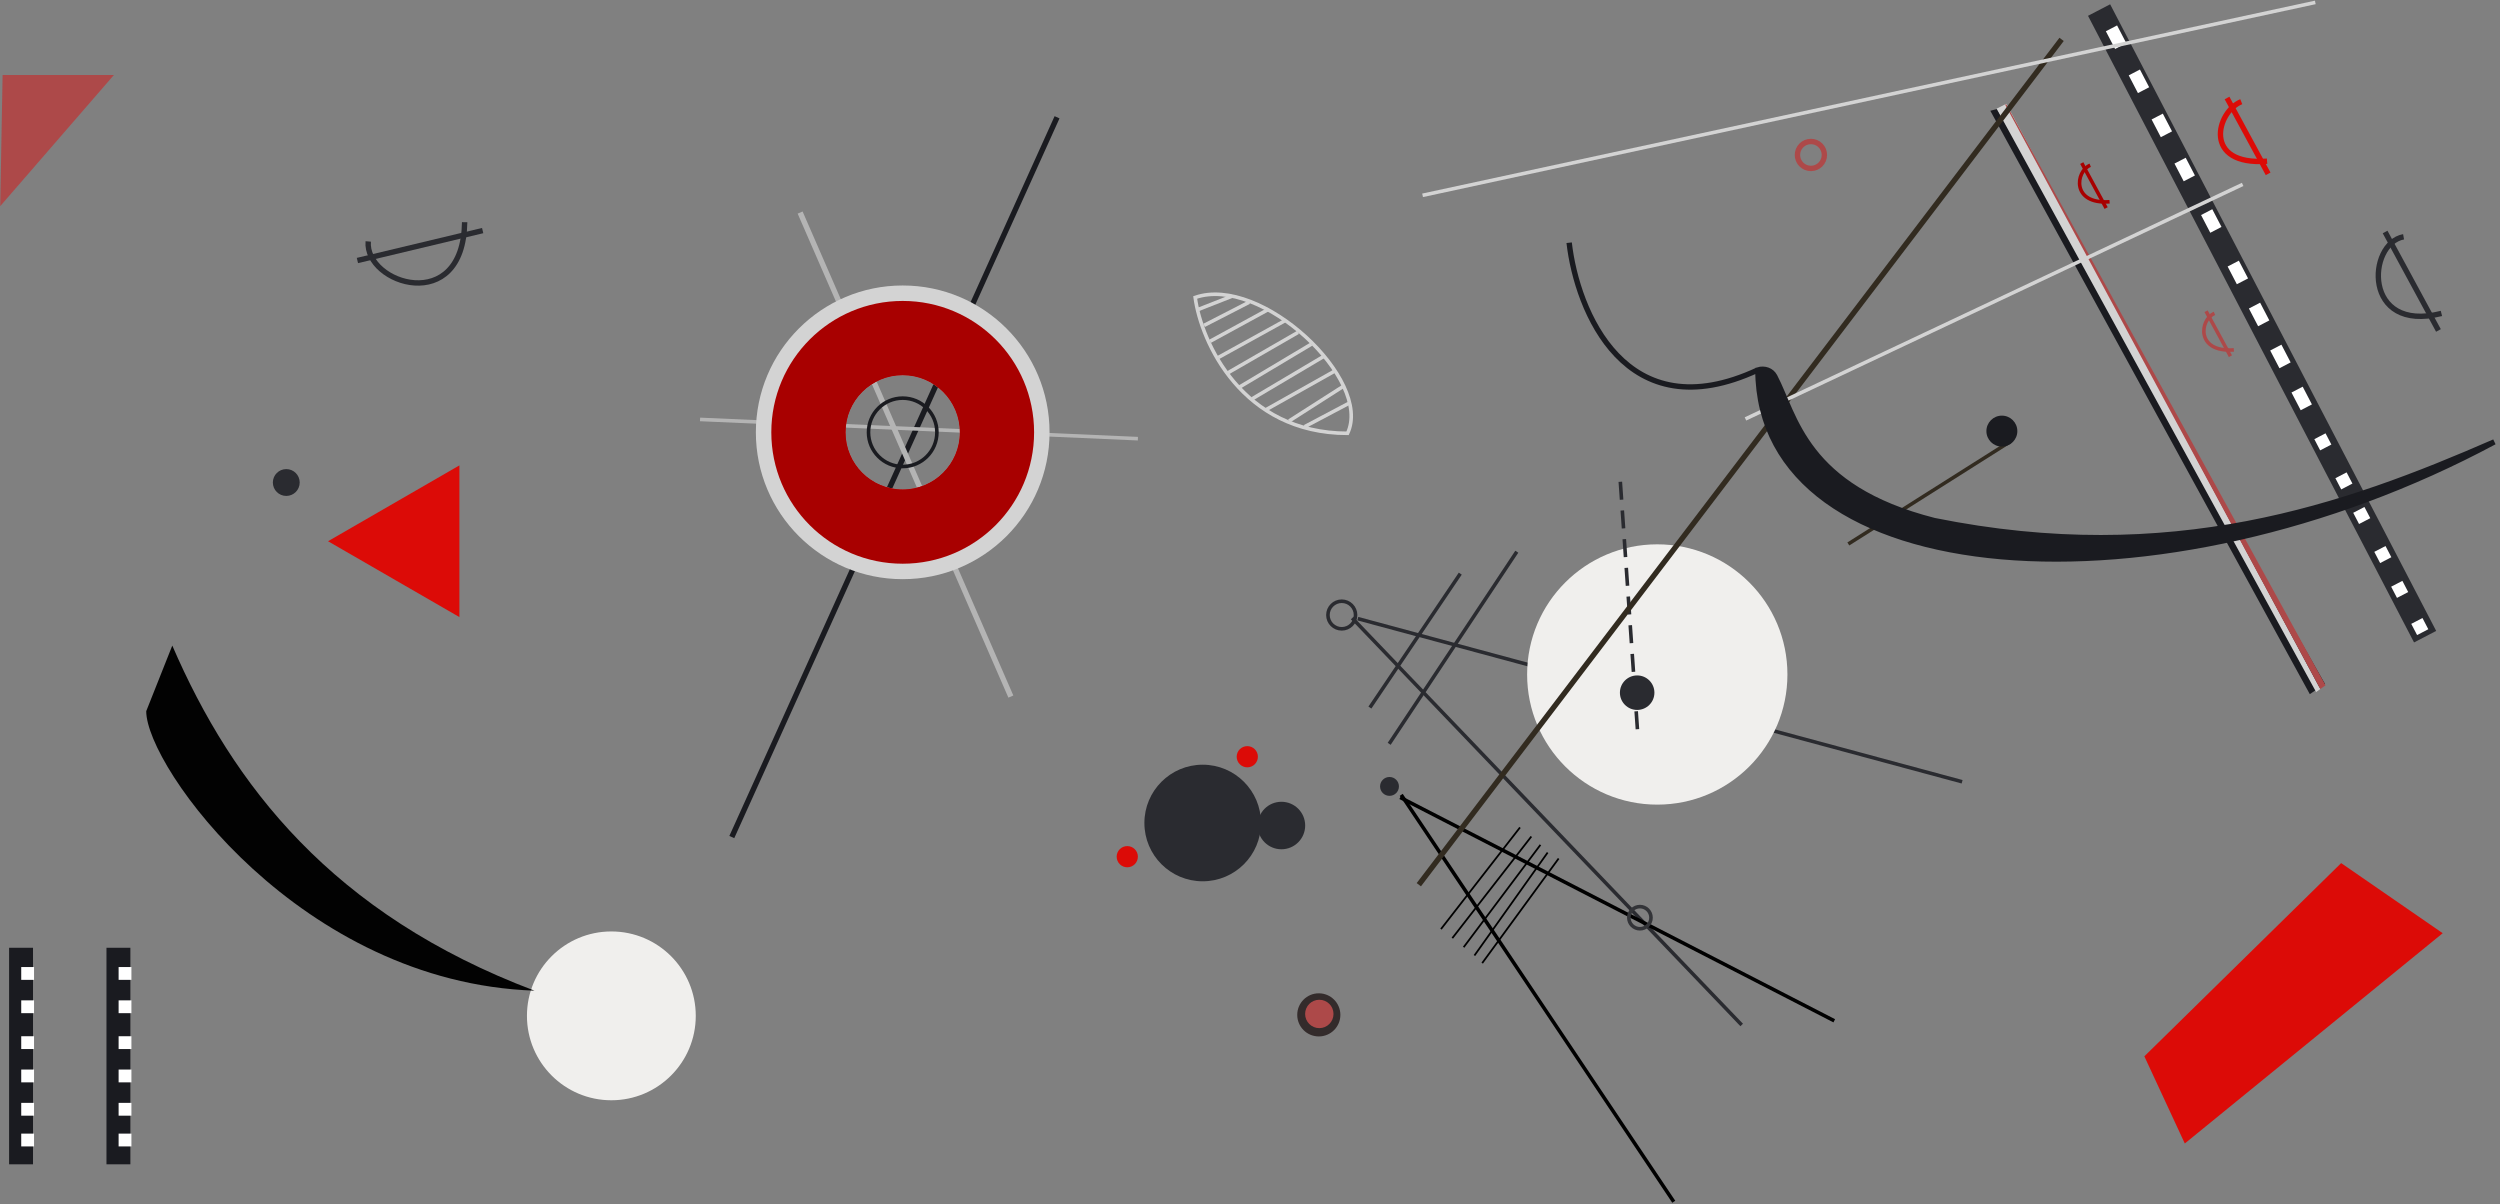 <svg width="1391" height="670" viewBox="0 0 1391 670" fill="none" xmlns="http://www.w3.org/2000/svg">
<rect x="0" y="0" width="1391" height="670" fill="#808080" stroke="none"/>
<path d="M588.142 65.256L407.177 465.736" stroke="#1A1B20" stroke-width="3"/>
<path d="M445.19 118.262L562.443 387.569" stroke="#B4B4B4" stroke-width="3"/>
<path d="M389.509 233.371L633.116 244.079" stroke="#B4B4B4" stroke-width="2"/>
<path fill-rule="evenodd" clip-rule="evenodd" d="M502.263 322.251C547.387 322.251 583.967 285.671 583.967 240.548C583.967 195.424 547.387 158.844 502.263 158.844C457.14 158.844 420.56 195.424 420.56 240.548C420.56 285.671 457.14 322.251 502.263 322.251ZM502.263 272.368C519.837 272.368 534.084 258.121 534.084 240.547C534.084 222.973 519.837 208.727 502.263 208.727C484.689 208.727 470.443 222.973 470.443 240.547C470.443 258.121 484.689 272.368 502.263 272.368Z" fill="#D3D3D3"/>
<path fill-rule="evenodd" clip-rule="evenodd" d="M502.264 313.652C542.639 313.652 575.369 280.922 575.369 240.547C575.369 200.172 542.639 167.441 502.264 167.441C461.889 167.441 429.158 200.172 429.158 240.547C429.158 280.922 461.889 313.652 502.264 313.652ZM502.264 272.368C519.838 272.368 534.084 258.121 534.084 240.547C534.084 222.973 519.838 208.726 502.264 208.726C484.69 208.726 470.443 222.973 470.443 240.547C470.443 258.121 484.69 272.368 502.264 272.368Z" fill="#A80000"/>
<path fill-rule="evenodd" clip-rule="evenodd" d="M502.264 295.951C532.862 295.951 557.668 271.146 557.668 240.547C557.668 209.948 532.862 185.143 502.264 185.143C471.665 185.143 446.859 209.948 446.859 240.547C446.859 271.146 471.665 295.951 502.264 295.951ZM502.264 272.368C519.838 272.368 534.084 258.121 534.084 240.547C534.084 222.973 519.838 208.726 502.264 208.726C484.69 208.726 470.443 222.973 470.443 240.547C470.443 258.121 484.69 272.368 502.264 272.368Z" fill="#A80000"/>
<circle cx="502.263" cy="240.546" r="19.025" stroke="#1A1B20" stroke-width="2"/>
<path d="M1193.12 587.732L1302.62 480.232L1359.12 519.232L1215.62 636.232L1193.12 587.732Z" fill="#DC0B07"/>
<path d="M1.443 41.738H63.375L0.125 114.699L1.443 41.738Z" fill="#AD4949"/>
<path d="M255.615 258.94L255.615 343.345L182.518 301.142L255.615 258.94Z" fill="#DC0B07"/>
<circle cx="159.284" cy="268.47" r="7.47" fill="#2A2B30"/>
<circle cx="733.784" cy="564.676" r="12" fill="#332B2B"/>
<circle cx="734.066" cy="564.163" r="7.895" fill="#AD4949"/>
<circle cx="669.178" cy="457.915" r="32.438" fill="#2A2B30"/>
<circle cx="712.984" cy="459.323" r="13.216" fill="#2A2B30"/>
<circle cx="693.989" cy="421.048" r="5.903" fill="#DC0B07"/>
<circle cx="627.213" cy="476.663" r="5.903" fill="#DC0B07"/>
<circle cx="1007.59" cy="86.219" r="7.5" stroke="#AD4949" stroke-width="3"/>
<circle cx="746.544" cy="342.201" r="7.681" stroke="#2A2B30" stroke-width="2"/>
<line x1="752.336" y1="343.889" x2="969.076" y2="570.29" stroke="#2A2B30" stroke-width="2"/>
<line x1="755.489" y1="344.214" x2="1091.72" y2="434.976" stroke="#2A2B30" stroke-width="2"/>
<line x1="762.217" y1="393.679" x2="812.495" y2="319.169" stroke="#2A2B30" stroke-width="2"/>
<line x1="772.937" y1="413.87" x2="843.955" y2="306.971" stroke="#2A2B30" stroke-width="2"/>
<line x1="779.647" y1="442.254" x2="931.286" y2="668.656" stroke="black" stroke-width="2"/>
<line x1="1020.58" y1="567.967" x2="779.075" y2="443.7" stroke="black" stroke-width="2"/>
<circle cx="773.117" cy="437.56" r="5.251" fill="#2A2B30"/>
<line x1="801.762" y1="516.939" x2="845.726" y2="460.386" stroke="black"/>
<line x1="808.069" y1="521.984" x2="852.034" y2="465.43" stroke="black"/>
<line x1="814.372" y1="527.038" x2="857.106" y2="470.063" stroke="black"/>
<line x1="820.371" y1="531.644" x2="861.108" y2="474.357" stroke="black"/>
<line x1="824.694" y1="535.875" x2="867.219" y2="477.681" stroke="black"/>
<circle cx="912.448" cy="510.598" r="6.167" stroke="#333438" stroke-width="2"/>
<path d="M664.998 165.505C668.295 190.232 691.138 241.098 749.775 241.098C763.904 211.426 701.735 152.788 664.998 165.505Z" stroke="#D3D3D3" stroke-width="2"/>
<path d="M666.588 172.217L685.486 164.799" stroke="#D3D3D3" stroke-width="2"/>
<path d="M669.943 181.047L695.023 168.154" stroke="#D3D3D3" stroke-width="2"/>
<path d="M673.299 189.879L705.973 172.041" stroke="#D3D3D3" stroke-width="2"/>
<path d="M696.789 221.847L736.705 198.18" stroke="#D3D3D3" stroke-width="2"/>
<path d="M704.561 227.852L742.887 206.305" stroke="#D3D3D3" stroke-width="2"/>
<path d="M717.277 234.21L747.126 215.135" stroke="#D3D3D3" stroke-width="2"/>
<path d="M725.932 237.389L750.305 224.496" stroke="#D3D3D3" stroke-width="2"/>
<path d="M677.892 198.886L714.981 178.398" stroke="#D3D3D3" stroke-width="2"/>
<path d="M683.013 207.541L722.222 184.934" stroke="#D3D3D3" stroke-width="2"/>
<path d="M689.725 215.312L729.64 191.469" stroke="#D3D3D3" stroke-width="2"/>
<circle cx="922.108" cy="375.28" r="72.416" fill="#F0EFED"/>
<circle cx="910.918" cy="385.408" r="9.599" fill="#2A2B30"/>
<line x1="901.617" y1="269.06" x2="911.012" y2="405.034" stroke="#2A2B30" stroke-width="2" stroke-linecap="square" stroke-dasharray="8 8"/>
<path d="M1239.12 54.522L1261.99 96.727" stroke="#DC0B07" stroke-width="3"/>
<path d="M1247.04 56.574C1233.26 62.143 1225.35 92.331 1261.4 89.694" stroke="#DC0B07" stroke-width="3"/>
<path d="M1158.29 90.734L1171.85 115.765" stroke="#A80000" stroke-width="2"/>
<path d="M1162.99 91.951C1154.82 95.254 1152.38 113.824 1173.76 112.26" stroke="#A80000" stroke-width="2"/>
<path d="M1227.45 173.154L1241.01 198.185" stroke="#AD4949" stroke-width="2"/>
<path d="M1232.14 174.371C1223.97 177.674 1221.54 196.244 1242.92 194.68" stroke="#AD4949" stroke-width="2"/>
<path d="M1327.07 129.084L1356.75 183.867" stroke="#2A2B30" stroke-width="3"/>
<path d="M1337.35 131.748C1317.09 135.416 1314.45 185.534 1358.41 174.397" stroke="#2A2B30" stroke-width="3"/>
<path d="M198.863 144.951L268.554 128.293" stroke="#2A2B30" stroke-width="3"/>
<path d="M204.88 134.333C202.924 157.931 257.815 175.78 258.529 123.625" stroke="#2A2B30" stroke-width="3"/>
<rect x="1161.77" y="8.795" width="13.881" height="393.024" transform="rotate(-27.488 1161.77 8.795)" fill="#2A2B30"/>
<rect x="1287.69" y="244.344" width="7.034" height="7.034" transform="rotate(-27.488 1287.69 244.344)" fill="white"/>
<rect x="1274.98" y="218.393" width="7.034" height="11.124" transform="rotate(-27.488 1274.98 218.393)" fill="white"/>
<rect x="1263.14" y="195.023" width="7.034" height="11.124" transform="rotate(-27.488 1263.14 195.023)" fill="white"/>
<rect x="1251.29" y="171.654" width="7.034" height="11.124" transform="rotate(-27.488 1251.29 171.654)" fill="white"/>
<rect x="1239.45" y="148.285" width="7.034" height="11.124" transform="rotate(-27.488 1239.45 148.285)" fill="white"/>
<rect x="1224.67" y="119.648" width="7.034" height="11.124" transform="rotate(-27.488 1224.67 119.648)" fill="white"/>
<rect x="1209.88" y="91.01" width="7.034" height="11.124" transform="rotate(-27.488 1209.88 91.01)" fill="white"/>
<rect x="1197.15" y="66.469" width="7.034" height="11.124" transform="rotate(-27.488 1197.15 66.469)" fill="white"/>
<rect x="1184.42" y="41.928" width="7.034" height="11.124" transform="rotate(-27.488 1184.42 41.928)" fill="white"/>
<rect x="1171.7" y="17.387" width="7.034" height="11.124" transform="rotate(-27.488 1171.7 17.387)" fill="white"/>
<rect x="1299.41" y="266.072" width="7.034" height="7.034" transform="rotate(-27.488 1299.41 266.072)" fill="white"/>
<rect x="1309.33" y="285.32" width="7.034" height="7.034" transform="rotate(-27.488 1309.33 285.32)" fill="white"/>
<rect x="1321.06" y="307.047" width="7.034" height="7.034" transform="rotate(-27.488 1321.06 307.047)" fill="white"/>
<rect x="1330.44" y="326.43" width="7.034" height="7.034" transform="rotate(-27.488 1330.44 326.43)" fill="white"/>
<rect x="1341.62" y="347.115" width="7.034" height="7.034" transform="rotate(-27.488 1341.62 347.115)" fill="white"/>
<path d="M1107.41 61.631L1111.18 60.637L1293.63 380.537L1285.17 386.221L1107.41 61.631Z" fill="#1A1B20"/>
<path d="M1110.93 60.457L1116.32 57.746L1291 383.37L1288.69 385.047L1110.93 60.457Z" fill="#D3D3D3"/>
<path d="M1115.62 58.112L1116.32 58.112L1293.93 381.319L1291 383.37L1115.62 58.112Z" fill="#AD4949"/>
<line x1="789.433" y1="492.256" x2="1147.07" y2="21.917" stroke="#322B20" stroke-width="3"/>
<line x1="791.525" y1="108.677" x2="1288.23" y2="1.344" stroke="#D3D3D3" stroke-width="2"/>
<line x1="971.179" y1="233.088" x2="1247.81" y2="102.605" stroke="#D3D3D3" stroke-width="2"/>
<line x1="1028.41" y1="302.655" x2="1118.9" y2="245.415" stroke="#322B20" stroke-width="2"/>
<circle cx="1113.84" cy="239.866" r="8.608" fill="#1A1B20"/>
<path d="M1387.83 245.869C1202.35 345.412 978.629 329.99 978.103 205.836C981.726 204.729 985.685 206.031 987.447 209.385C998.962 231.295 1004.03 271.274 1076.2 289.653C1208.27 316.324 1304.64 282.198 1387.83 245.869Z" fill="#1A1B20"/>
<path d="M873.076 135.048C877.387 172.961 904.427 240.196 978.103 205.836M978.103 205.836C978.629 329.99 1202.35 345.412 1387.83 245.869C1304.64 282.198 1208.27 316.324 1076.2 289.653C1004.03 271.274 998.962 231.295 987.447 209.385C985.685 206.031 981.726 204.729 978.103 205.836V205.836Z" stroke="#1A1B20" stroke-width="3"/>
<circle cx="340.16" cy="565.223" r="46.965" fill="#F0EFED"/>
<path d="M81.36 395.699L95.86 359.199C129.36 436.699 184.86 508.699 297.36 551.199C167.36 546.699 81.36 426.722 81.36 395.699Z" fill="#020202"/>
<rect x="5.057" y="527.336" width="13.305" height="120.484" fill="#1A1B20"/>
<rect x="11.813" y="538.062" width="7.129" height="7.129" fill="white"/>
<rect x="11.813" y="556.598" width="7.129" height="7.129" fill="white"/>
<rect x="11.813" y="576.561" width="7.129" height="7.129" fill="white"/>
<rect x="11.813" y="595.096" width="7.129" height="7.129" fill="white"/>
<rect x="11.813" y="613.633" width="7.129" height="7.129" fill="white"/>
<rect x="11.813" y="630.742" width="7.129" height="7.129" fill="white"/>
<rect x="59.239" y="527.336" width="13.305" height="120.484" fill="#1A1B20"/>
<rect x="65.996" y="538.062" width="7.129" height="7.129" fill="white"/>
<rect x="65.996" y="556.598" width="7.129" height="7.129" fill="white"/>
<rect x="65.996" y="576.561" width="7.129" height="7.129" fill="white"/>
<rect x="65.996" y="595.096" width="7.129" height="7.129" fill="white"/>
<rect x="65.996" y="613.633" width="7.129" height="7.129" fill="white"/>
<rect x="65.996" y="630.742" width="7.129" height="7.129" fill="white"/>
</svg>
